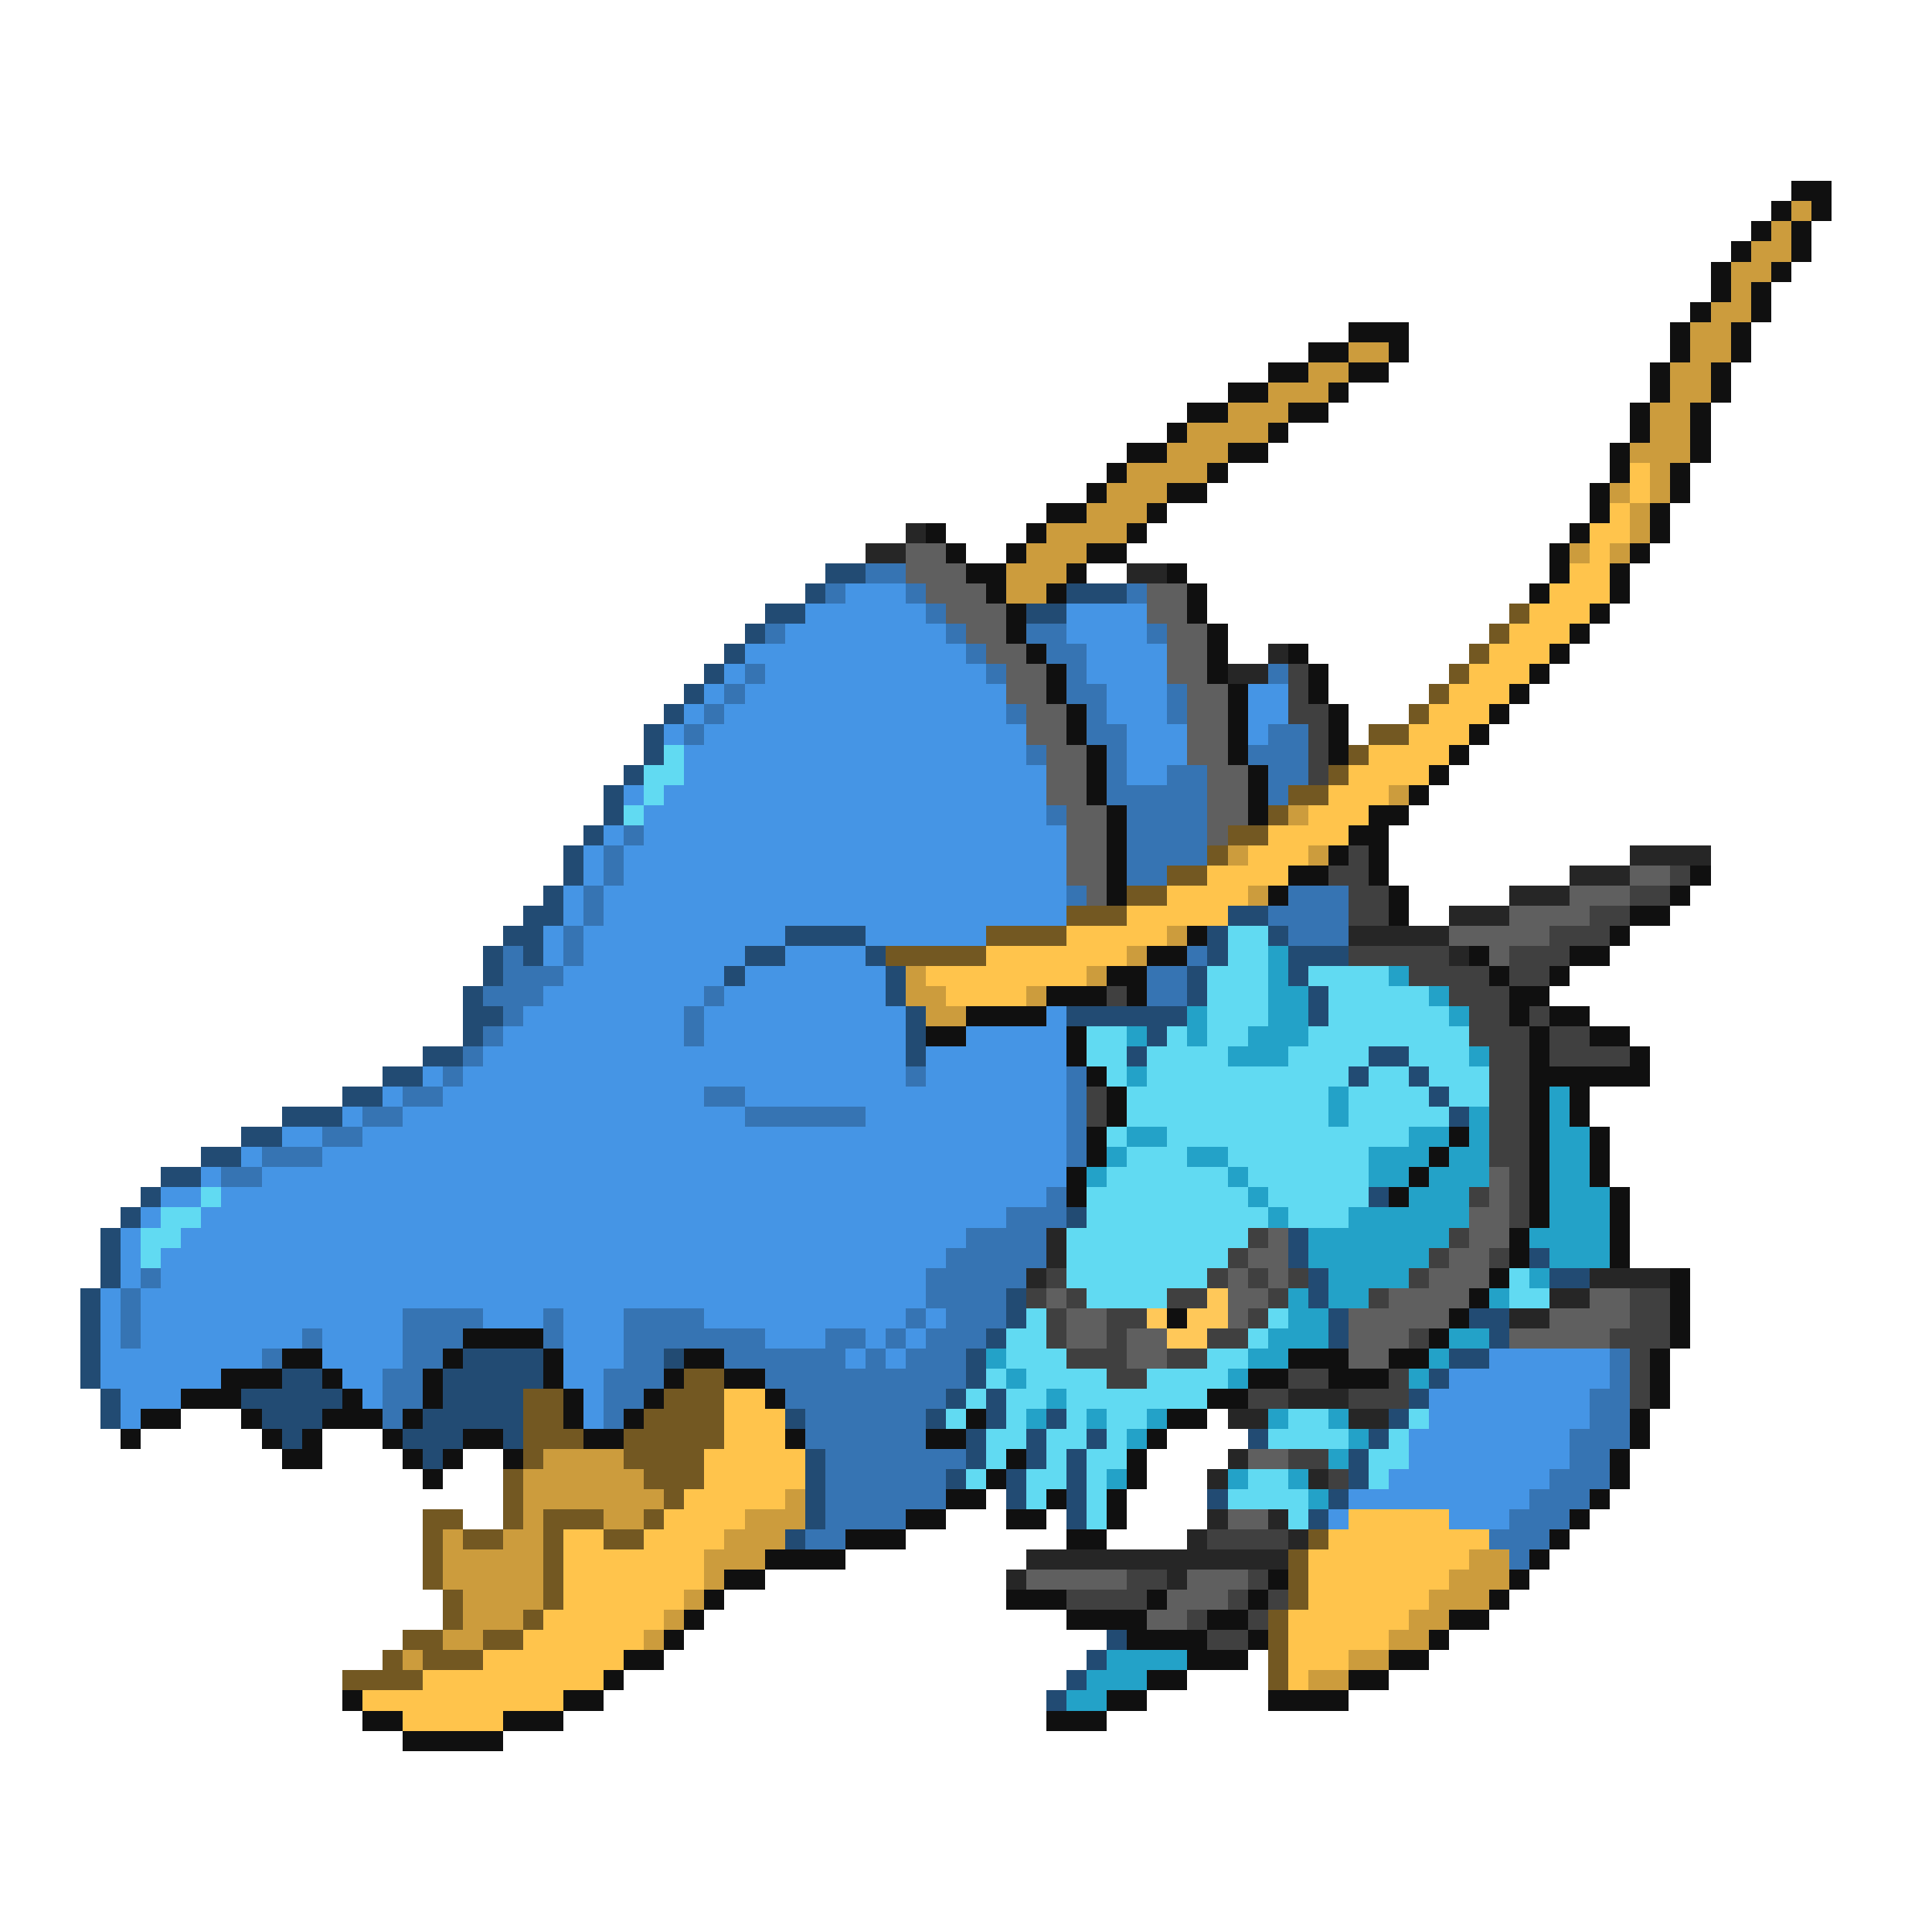 <svg xmlns="http://www.w3.org/2000/svg" viewBox="0 -0.5 96 96" shape-rendering="crispEdges">
<path stroke="#101010" d="M89 9h2M88 10h1M90 10h1M87 11h1M89 11h1M86 12h1M89 12h1M85 13h1M88 13h1M85 14h1M87 14h1M84 15h1M87 15h1M67 16h3M83 16h1M86 16h1M65 17h2M69 17h1M83 17h1M86 17h1M63 18h2M67 18h2M82 18h1M85 18h1M61 19h2M66 19h1M82 19h1M85 19h1M59 20h2M64 20h2M81 20h1M84 20h1M58 21h1M63 21h1M81 21h1M84 21h1M56 22h2M61 22h2M80 22h1M84 22h1M55 23h1M60 23h1M80 23h1M83 23h1M54 24h1M58 24h2M79 24h1M83 24h1M52 25h2M57 25h1M79 25h1M82 25h1M46 26h1M51 26h1M56 26h1M78 26h1M82 26h1M47 27h1M50 27h1M54 27h2M77 27h1M81 27h1M48 28h2M53 28h1M58 28h1M77 28h1M80 28h1M49 29h1M52 29h1M59 29h1M76 29h1M80 29h1M50 30h1M59 30h1M79 30h1M50 31h1M60 31h1M78 31h1M51 32h1M60 32h1M64 32h1M77 32h1M52 33h1M60 33h1M65 33h1M76 33h1M52 34h1M61 34h1M65 34h1M75 34h1M53 35h1M61 35h1M66 35h1M74 35h1M53 36h1M61 36h1M66 36h1M73 36h1M54 37h1M61 37h1M66 37h1M72 37h1M54 38h1M62 38h1M71 38h1M54 39h1M62 39h1M70 39h1M55 40h1M62 40h1M68 40h2M55 41h1M67 41h2M55 42h1M66 42h1M68 42h1M55 43h1M64 43h2M68 43h1M84 43h1M55 44h1M63 44h1M69 44h1M83 44h1M69 45h1M81 45h2M59 46h1M80 46h1M57 47h2M73 47h1M78 47h2M55 48h2M74 48h1M77 48h1M52 49h3M56 49h1M75 49h2M48 50h4M75 50h1M77 50h2M46 51h2M53 51h1M76 51h1M79 51h2M53 52h1M76 52h1M81 52h1M54 53h1M76 53h6M55 54h1M76 54h1M78 54h1M55 55h1M76 55h1M78 55h1M54 56h1M72 56h1M76 56h1M79 56h1M54 57h1M71 57h1M76 57h1M79 57h1M53 58h1M70 58h1M76 58h1M79 58h1M53 59h1M69 59h1M76 59h1M80 59h1M76 60h1M80 60h1M75 61h1M80 61h1M75 62h1M80 62h1M74 63h1M83 63h1M73 64h1M83 64h1M58 65h1M72 65h1M83 65h1M23 66h4M71 66h1M83 66h1M14 67h2M22 67h1M27 67h1M34 67h2M64 67h3M69 67h2M82 67h1M11 68h3M16 68h1M21 68h1M27 68h1M33 68h1M36 68h2M62 68h2M66 68h3M82 68h1M9 69h3M17 69h1M21 69h1M28 69h1M32 69h1M38 69h1M60 69h2M82 69h1M7 70h2M12 70h1M16 70h3M20 70h1M28 70h1M31 70h1M48 70h1M58 70h2M81 70h1M6 71h1M13 71h1M15 71h1M19 71h1M23 71h2M29 71h2M39 71h1M46 71h2M57 71h1M81 71h1M14 72h2M20 72h1M22 72h1M25 72h1M50 72h1M56 72h1M80 72h1M21 73h1M49 73h1M56 73h1M80 73h1M47 74h2M52 74h1M55 74h1M79 74h1M45 75h2M50 75h2M55 75h1M78 75h1M42 76h3M53 76h2M77 76h1M38 77h4M76 77h1M36 78h2M63 78h1M75 78h1M35 79h1M50 79h3M57 79h1M62 79h1M74 79h1M34 80h1M53 80h4M60 80h2M72 80h2M33 81h1M56 81h4M62 81h1M71 81h1M31 82h2M59 82h3M69 82h2M30 83h1M57 83h2M67 83h2M17 84h1M28 84h2M55 84h2M63 84h4M18 85h2M25 85h3M52 85h3M20 86h5" />
<path stroke="#cc9c3d" d="M89 10h1M88 11h1M87 12h2M86 13h2M86 14h1M85 15h2M84 16h2M67 17h2M84 17h2M65 18h2M83 18h2M63 19h3M83 19h2M61 20h3M82 20h2M59 21h4M82 21h2M58 22h3M81 22h3M56 23h4M82 23h1M55 24h3M80 24h1M82 24h1M54 25h3M81 25h1M52 26h4M81 26h1M51 27h3M78 27h1M80 27h1M50 28h3M50 29h2M69 39h1M64 40h1M61 42h1M65 42h1M62 44h1M58 46h1M56 47h1M45 48h1M54 48h1M45 49h2M51 49h1M46 50h2M27 72h4M26 73h6M26 74h7M39 74h1M26 75h1M30 75h2M37 75h3M22 76h1M25 76h2M36 76h3M22 77h5M35 77h3M73 77h2M22 78h5M35 78h1M72 78h3M23 79h4M34 79h1M71 79h3M23 80h3M33 80h1M70 80h2M22 81h2M32 81h1M69 81h2M20 82h1M67 82h2M65 83h2" />
<path stroke="#ffc44c" d="M81 23h1M81 24h1M80 25h1M79 26h2M79 27h1M78 28h2M77 29h3M76 30h3M75 31h3M74 32h3M73 33h3M72 34h3M71 35h3M70 36h3M68 37h4M67 38h4M66 39h3M65 40h3M63 41h4M62 42h3M60 43h4M58 44h4M56 45h5M53 46h5M49 47h7M46 48h8M47 49h4M36 69h2M36 70h3M36 71h3M35 72h5M35 73h5M34 74h5M33 75h4M67 75h5M28 76h2M32 76h4M66 76h8M28 77h7M65 77h8M28 78h7M65 78h7M28 79h6M65 79h6M27 80h6M64 80h6M26 81h6M64 81h5M24 82h7M64 82h3M21 83h9M64 83h1M18 84h10M20 85h5" />
<path stroke="#262626" d="M45 26h1M43 27h2M56 28h2M63 32h1M61 33h2M81 42h4M78 43h3M75 44h3M72 45h3M67 46h5M72 47h1M52 61h1M52 62h1M51 63h1M79 63h4M77 64h2M75 65h2M64 69h3M61 70h2M67 70h2M61 72h1M60 73h1M65 73h1M60 75h1M63 75h1M59 76h1M64 76h1M51 77h13M50 78h1M58 78h1" />
<path stroke="#5f5f5f" d="M45 27h2M45 28h3M46 29h3M57 29h2M47 30h3M57 30h2M48 31h2M58 31h2M49 32h2M58 32h2M50 33h2M58 33h2M50 34h2M59 34h2M51 35h2M59 35h2M51 36h2M59 36h2M52 37h2M59 37h2M52 38h2M60 38h2M52 39h2M60 39h2M53 40h2M60 40h2M53 41h2M60 41h1M53 42h2M53 43h2M81 43h2M54 44h1M78 44h3M75 45h4M72 46h5M74 47h1M74 58h1M74 59h1M73 60h2M63 61h1M73 61h2M62 62h2M72 62h2M61 63h1M63 63h1M71 63h3M52 64h1M61 64h2M69 64h4M79 64h2M53 65h2M61 65h1M67 65h5M77 65h4M53 66h2M56 66h2M67 66h3M75 66h5M56 67h2M67 67h2M62 72h2M61 75h2M51 78h5M59 78h3M58 79h3M57 80h2" />
<path stroke="#224b73" d="M41 28h2M40 29h1M53 29h3M38 30h2M51 30h2M37 31h1M36 32h1M35 33h1M34 34h1M33 35h1M32 36h1M32 37h1M31 38h1M30 39h1M30 40h1M29 41h1M28 42h1M28 43h1M27 44h1M26 45h2M61 45h2M25 46h2M39 46h4M60 46h1M63 46h1M24 47h1M26 47h1M37 47h2M43 47h1M60 47h1M64 47h3M24 48h1M36 48h1M44 48h1M59 48h1M64 48h1M23 49h1M44 49h1M59 49h1M65 49h1M23 50h2M45 50h1M53 50h6M65 50h1M23 51h1M45 51h1M57 51h1M21 52h2M45 52h1M56 52h1M68 52h2M19 53h2M67 53h1M70 53h1M17 54h2M71 54h1M14 55h3M72 55h1M12 56h2M10 57h2M8 58h2M7 59h1M68 59h1M6 60h1M53 60h1M5 61h1M64 61h1M5 62h1M64 62h1M76 62h1M5 63h1M65 63h1M77 63h2M4 64h1M50 64h1M65 64h1M4 65h1M50 65h1M66 65h1M73 65h2M4 66h1M49 66h1M66 66h1M74 66h1M4 67h1M23 67h4M33 67h1M48 67h1M72 67h2M4 68h1M14 68h2M22 68h5M48 68h1M71 68h1M5 69h1M12 69h5M22 69h4M47 69h1M49 69h1M70 69h1M5 70h1M13 70h3M21 70h5M39 70h1M46 70h1M49 70h1M52 70h1M69 70h1M14 71h1M20 71h3M25 71h1M48 71h1M51 71h1M54 71h1M62 71h1M68 71h1M21 72h1M40 72h1M48 72h1M51 72h1M53 72h1M67 72h1M40 73h1M47 73h1M50 73h1M53 73h1M67 73h1M40 74h1M50 74h1M53 74h1M60 74h1M66 74h1M40 75h1M53 75h1M65 75h1M39 76h1M55 81h1M54 82h1M53 83h1M52 84h1" />
<path stroke="#3674b3" d="M43 28h2M41 29h1M45 29h1M56 29h1M46 30h1M38 31h1M47 31h1M51 31h2M57 31h1M48 32h1M52 32h2M37 33h1M49 33h1M53 33h1M63 33h1M36 34h1M53 34h2M58 34h1M35 35h1M50 35h1M54 35h1M58 35h1M34 36h1M54 36h2M63 36h2M51 37h1M55 37h1M62 37h3M55 38h1M58 38h2M63 38h2M55 39h5M63 39h1M52 40h1M56 40h4M31 41h1M56 41h4M30 42h1M56 42h4M30 43h1M56 43h2M29 44h1M53 44h1M64 44h3M29 45h1M63 45h4M28 46h1M64 46h3M25 47h1M28 47h1M59 47h1M25 48h3M57 48h2M24 49h3M35 49h1M57 49h2M25 50h1M34 50h1M24 51h1M34 51h1M23 52h1M22 53h1M45 53h1M53 53h1M20 54h2M35 54h2M53 54h1M18 55h2M37 55h6M53 55h1M16 56h2M53 56h1M13 57h3M53 57h1M11 58h2M52 59h1M50 60h3M48 61h4M47 62h5M7 63h1M46 63h5M6 64h1M46 64h4M6 65h1M20 65h4M27 65h1M31 65h4M45 65h1M47 65h3M6 66h1M15 66h1M20 66h3M27 66h1M31 66h7M41 66h2M44 66h1M46 66h3M13 67h1M20 67h2M31 67h2M36 67h6M43 67h1M45 67h3M80 67h1M19 68h2M30 68h3M38 68h10M80 68h1M19 69h2M30 69h2M39 69h8M79 69h2M19 70h1M30 70h1M40 70h6M79 70h2M40 71h6M78 71h3M41 72h7M78 72h2M41 73h6M77 73h3M41 74h6M76 74h3M41 75h4M75 75h3M40 76h2M74 76h3M75 77h1" />
<path stroke="#4595e5" d="M42 29h3M40 30h6M53 30h4M39 31h8M53 31h4M37 32h11M54 32h4M36 33h1M38 33h11M54 33h4M35 34h1M37 34h13M55 34h3M62 34h2M34 35h1M36 35h14M55 35h3M62 35h2M33 36h1M35 36h16M56 36h3M62 36h1M34 37h17M56 37h3M34 38h18M56 38h2M31 39h1M33 39h19M32 40h20M30 41h1M32 41h21M29 42h1M31 42h22M29 43h1M31 43h22M28 44h1M30 44h23M28 45h1M30 45h23M27 46h1M29 46h10M43 46h6M27 47h1M29 47h8M39 47h4M28 48h8M37 48h7M27 49h8M36 49h8M26 50h8M35 50h10M52 50h1M25 51h9M35 51h10M48 51h5M24 52h21M46 52h7M21 53h1M23 53h22M46 53h7M19 54h1M22 54h13M37 54h16M17 55h1M20 55h17M43 55h10M14 56h2M18 56h35M12 57h1M16 57h37M10 58h1M13 58h40M8 59h2M11 59h41M7 60h1M10 60h40M6 61h1M9 61h39M6 62h1M8 62h39M6 63h1M8 63h38M5 64h1M7 64h39M5 65h1M7 65h13M24 65h3M28 65h3M35 65h10M46 65h1M5 66h1M7 66h8M16 66h4M28 66h3M38 66h3M43 66h1M45 66h1M5 67h8M16 67h4M28 67h3M42 67h1M44 67h1M74 67h6M5 68h6M17 68h2M28 68h2M72 68h8M6 69h3M18 69h1M29 69h1M71 69h8M6 70h1M29 70h1M71 70h8M70 71h8M70 72h8M69 73h8M67 74h9M66 75h1M72 75h3" />
<path stroke="#735822" d="M75 30h1M74 31h1M73 32h1M72 33h1M71 34h1M70 35h1M68 36h2M67 37h1M66 38h1M64 39h2M63 40h1M61 41h2M60 42h1M58 43h2M56 44h2M53 45h3M49 46h4M44 47h5M34 68h2M26 69h2M33 69h3M26 70h2M32 70h4M26 71h3M31 71h5M26 72h1M31 72h4M25 73h1M32 73h3M25 74h1M33 74h1M21 75h2M25 75h1M27 75h3M32 75h1M21 76h1M23 76h2M27 76h1M30 76h2M65 76h1M21 77h1M27 77h1M64 77h1M21 78h1M27 78h1M64 78h1M22 79h1M27 79h1M64 79h1M22 80h1M26 80h1M63 80h1M20 81h2M24 81h2M63 81h1M19 82h1M21 82h3M63 82h1M17 83h4M63 83h1" />
<path stroke="#404040" d="M64 33h1M64 34h1M64 35h2M65 36h1M65 37h1M65 38h1M67 42h1M66 43h2M83 43h1M67 44h2M81 44h2M67 45h2M79 45h2M77 46h3M67 47h5M75 47h3M70 48h4M75 48h2M55 49h1M72 49h3M73 50h2M76 50h1M73 51h3M77 51h2M74 52h2M77 52h4M74 53h2M54 54h1M74 54h2M54 55h1M74 55h2M74 56h2M74 57h2M75 58h1M73 59h1M75 59h1M75 60h1M62 61h1M72 61h1M61 62h1M71 62h1M74 62h1M52 63h1M60 63h1M62 63h1M64 63h1M70 63h1M51 64h1M53 64h1M58 64h2M63 64h1M68 64h1M81 64h2M52 65h1M55 65h2M62 65h1M81 65h2M52 66h1M55 66h1M60 66h2M70 66h1M80 66h3M53 67h3M58 67h2M81 67h1M55 68h2M64 68h2M69 68h1M81 68h1M62 69h2M67 69h3M81 69h1M64 72h2M66 73h1M60 76h4M56 78h2M62 78h1M53 79h4M61 79h1M63 79h1M59 80h1M62 80h1M60 81h2" />
<path stroke="#61daf2" d="M33 37h1M32 38h2M32 39h1M31 40h1M61 46h2M61 47h2M60 48h3M65 48h4M60 49h3M66 49h5M60 50h3M66 50h6M54 51h2M58 51h1M60 51h2M65 51h8M54 52h2M57 52h4M64 52h4M70 52h3M55 53h1M57 53h10M68 53h2M71 53h3M56 54h10M67 54h4M72 54h2M56 55h10M67 55h5M55 56h1M58 56h12M56 57h3M61 57h7M55 58h6M62 58h6M10 59h1M54 59h8M63 59h5M8 60h2M54 60h9M64 60h3M7 61h2M53 61h9M7 62h1M53 62h8M53 63h7M75 63h1M54 64h4M75 64h2M51 65h1M63 65h1M50 66h2M62 66h1M50 67h3M60 67h2M49 68h1M51 68h4M57 68h4M48 69h1M50 69h2M53 69h7M47 70h1M50 70h1M53 70h1M55 70h2M64 70h2M70 70h1M49 71h2M52 71h2M55 71h1M63 71h4M69 71h1M49 72h1M52 72h1M54 72h2M68 72h2M48 73h1M51 73h2M54 73h1M62 73h2M68 73h1M51 74h1M54 74h1M61 74h4M54 75h1M64 75h1" />
<path stroke="#23a2c8" d="M63 47h1M63 48h1M69 48h1M63 49h2M71 49h1M59 50h1M63 50h2M72 50h1M56 51h1M59 51h1M62 51h3M61 52h3M73 52h1M56 53h1M66 54h1M77 54h1M66 55h1M73 55h1M77 55h1M56 56h2M70 56h2M73 56h1M77 56h2M55 57h1M59 57h2M68 57h3M72 57h2M77 57h2M54 58h1M61 58h1M68 58h2M71 58h3M77 58h2M62 59h1M70 59h3M77 59h3M63 60h1M67 60h6M77 60h3M65 61h7M76 61h4M65 62h6M77 62h3M66 63h4M76 63h1M64 64h1M66 64h2M74 64h1M64 65h2M63 66h3M72 66h2M49 67h1M62 67h2M71 67h1M50 68h1M61 68h1M70 68h1M52 69h1M51 70h1M54 70h1M57 70h1M63 70h1M66 70h1M56 71h1M67 71h1M66 72h1M55 73h1M61 73h1M64 73h1M65 74h1M55 82h4M54 83h3M53 84h2" />
<path stroke="#ffc859" d="M60 64h1M57 65h1M59 65h2M58 66h2" />
</svg>